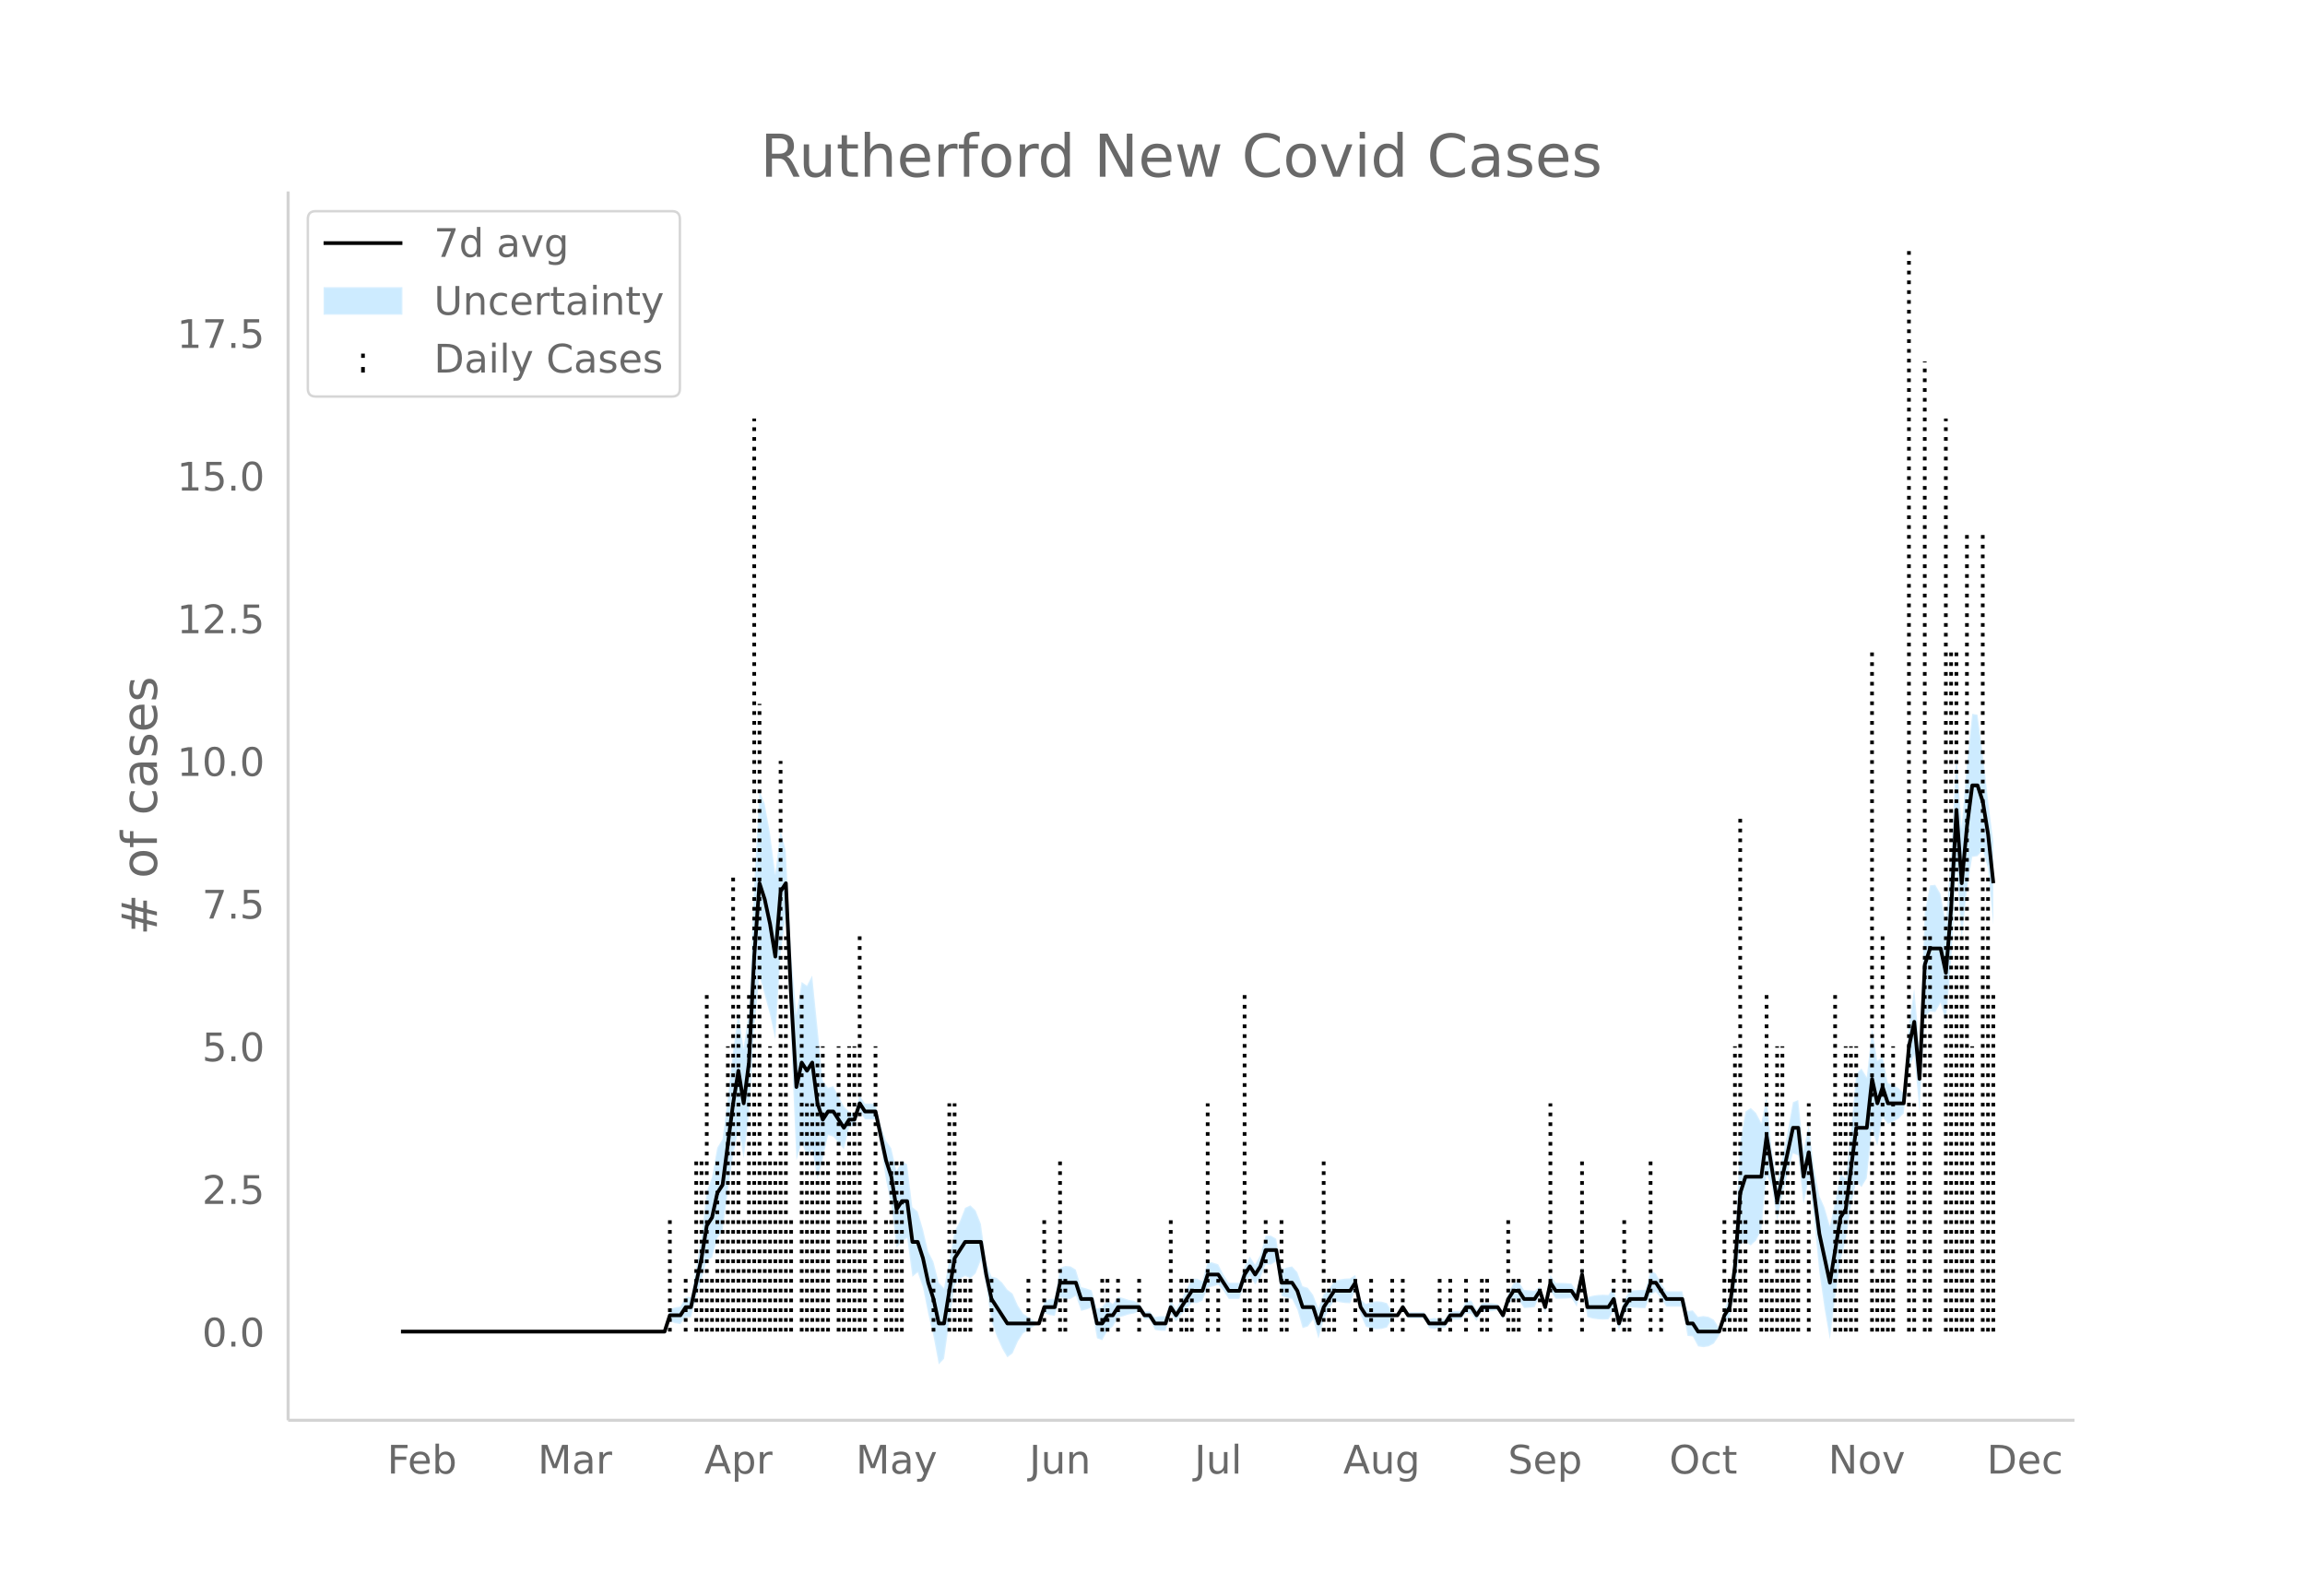 <svg height="864" viewBox="0 0 936 648" width="1248" xmlns="http://www.w3.org/2000/svg" xmlns:xlink="http://www.w3.org/1999/xlink"><defs><style>*{stroke-linecap:butt;stroke-linejoin:round}</style></defs><g id="figure_1"><path d="M0 648h936V0H0z" fill="#fff" id="patch_1"/><g id="axes_1"><path d="M117 576.72h725.4V77.76H117z" fill="none" id="patch_2"/><g id="PolyCollection_1"><defs><path d="M164.96-107.28H269.874l2.14-4.118 2.142.728 2.14.308 2.142-2.7h2.141l2.141-8.08 2.141-7.084 2.141-8.194 2.141-.828 2.141-7.905 2.142-3.1 2.14-16.273 2.142-14.26 2.14-10.577 2.142 11.716 2.14-17.691 2.142-34.938 2.141-21.428 2.141 7.849 2.141 7.961 2.141 10.034 2.141-35.01 2.142-15.279 2.14 50.75 2.142 48.54 2.14-6.924 2.142 5.125 2.141-2.534 2.141 12.04 2.141-8.273 2.141-9.597 2.141.629 2.141 2.572 2.141 2.51 2.142-8.808 2.14-.947 2.142-5.674 2.14 3.31H355.518l2.141 10.913 2.141 13.763 2.141 10.157 2.141 17.239 2.141-2.59 2.142-1.284 2.14 15.694 2.142-1.791 2.14 6.103 2.142 10.761 2.14 9.096 2.142 11.409 2.141-2.273 2.141-15.108 2.141-14.753 2.141-2.597 2.141-1.164 2.142 1.018 2.14-2.077 2.142-5.449 2.14 10.967 2.142 13.983 2.141 6.094 2.141 4.797 2.141 3.695 2.141-1.611 2.141-4.821 2.141-3.31 2.142-1.417 2.14-1.353 2.142-1.252 2.14-4.118 2.142.728 2.14.309 2.142-7.47 2.141.815 2.141-.195 2.141-1.312 2.141 6.158 2.141-.572 2.142-.735 2.14 12.393 2.142.814 2.14-3.953 2.142-1.546 2.141-3.724 2.141-.529 2.141-.705 2.141-.374 2.141-.989 2.141 3.31h2.141l2.142 4.3 2.14.374h2.142l2.14-6.62 2.142 2.834 2.141-2.835 2.141-2.267 2.141-2.38h2.141l2.141-.93 2.141-5.285 2.142-.512 2.14-.696 2.142 2.471 2.14 3.31h4.282l2.142-6.62 2.141-2.6 2.141 3.311 2.141-2.707 2.141-5.377h2.141l2.142-1.243 2.14 13.973 2.142.815 2.14.448 2.142 4.3 2.141 7.528 2.141-.67 2.141-2.842 2.141 7.788 2.141-7.436 2.141-4.646 2.141-3.31 2.142.604 2.14.326 2.142.105 2.14-5.219 2.142 9.932 2.141 4.787 2.141.78 2.141.282 2.141-.14 2.141-.595 2.141-3.702 2.142-1.25 2.14-2.06 2.142 3.31h6.423l2.141 3.97 2.141.374 2.141-.515h2.141l2.141-3.31H593.178l2.14-2.578 2.142.2 2.14 2.892 2.142-3.825h2.141l2.141-.154 2.141-.364 2.141 3.674 2.141-5.951 2.141-2.446 2.142.605 2.14 3.24 2.142-.145 2.14-.228 2.142-4.852 2.14 7.354 2.142-9.203 2.141 3.31h2.141l2.141-.081 2.141-.17 2.141 3.48 2.142-9.931 2.14 14.115 2.142.603 2.14.327 2.142.104 2.141-.104 2.141-3.31 2.141 7.957 2.141-6.62 2.141-2.98 2.141.23 2.141.144 2.142.07 2.14-5.422 2.142-1.199 2.14 2.706 2.142 3.31h6.423l2.141 11.84 2.141.25 2.141 4.003 2.142.339 2.14-.339 2.142-1.154 2.14-3.23 2.142-5.632 2.141-1.765 2.141-10.877 2.141-18.794 2.141-.962 2.141 1.457 2.141-2.025 2.141-4.088 2.142-22.34 2.14 4.317 2.142 13.974 2.14-9.931 2.142-9.354 2.141-7.937 2.141.865 2.141 19.63 2.141-9.932 2.141 15.743 2.141 21.804 2.142 15.01 2.14 12.43 2.142-16.93 2.14-14.856 2.142-8.484 2.14-14.011 2.142-9.777 2.141 2.179 2.141-3.556 2.141-20.13 2.141 7.018 2.141-11.63 2.142 2.577 2.14-.792 2.142-1.252 2.14-2.106 2.142-18.624 2.141-5.019 2.141 23.135 2.141-38.489 2.141-2.408 2.141.193 2.141-3.722 2.141 7.929 2.142-24.91 2.14-38.564 2.142 29.678 2.14-20.26L800.864-300l2.141-.361 2.141-2.443 2.141 7.505 2.141 22.905v-33.914h0l-2.14-16.82-2.142-18.977-2.141-15.684-2.141-.362-2.141 19.986-2.141 26.085-2.141-29.908-2.141 40.885-2.142 28.056-2.14-11.933-2.142-3.722-2.14.192-2.142 10.834-2.14 54.202-2.142-23.211-2.141 14.843-2.141 27.722-2.141-2.107-2.141-1.25-2.141-.793-2.142-10.665-2.14 1.612-2.142-12.844-2.14 19.594-2.142-3.556-2.141 2.179-2.141 23.327-2.141 19.092-2.141-1.863-2.141 11.627-2.141 9.554-2.141-7.433-2.142-4.852-2.14-11.3-2.142-17.36-2.14 9.93-2.142-20.095-2.141.865-2.141 11.925-2.141 10.509-2.141 9.93-2.141-12.508-2.141-22.167-2.142 10.764-2.14-4.088-2.142-2.025-2.14 1.458-2.142 12.28-2.14 40.791-2.142 22.228-2.141 4.856-2.141 7.61-2.141-3.231-2.141-1.155-2.141-.338-2.142.338-2.14-2.618-2.142.252-2.14-8.023H676.68l-2.141-3.31-2.141-3.916-2.141-1.199-2.141 7.82-2.142.07-2.14.144-2.142.229-2.14 3.642-2.142 6.621-2.14-11.905-2.142 3.31-2.141-.104-2.141.104-2.141.327-2.141.604-2.141-12.369-2.142 9.932-2.14-3.14-2.142-.17-2.14-.083h-2.142l-2.141-3.31-2.141 10.66-2.141-5.888-2.141 1.769-2.141-.229-2.141-.144-2.141-3.38-2.142.604-2.14 4.175-2.142 7.29-2.14-2.946-2.142-.365-2.141-.154h-2.141l-2.141 2.796-2.141-3.73-2.141.201-2.141 4.044h-4.282l-2.142 3.31h-2.14l-2.142-.515-2.14.373-2.142-2.65h-6.423l-2.141-3.31-2.141 4.561-2.142-1.251-2.14-3.701-2.142-.597-2.14-.139-2.142.282-2.141.78-2.141-1.833-2.141-9.931-2.141 1.402-2.141.105-2.141.326-2.142.604-2.14 3.31-2.142 1.975-2.14 5.806-2.142-5.453-2.14-2.842-2.142-.67-2.141-5.715-2.141-2.32-2.141.449-2.141.814-2.141-12.51-2.142-1.243h-2.14l-2.142 7.864-2.14 3.914-2.142-3.31-2.141 4.022-2.141 6.62h-4.282l-2.141-3.31-2.141-4.15-2.141-.696-2.142-.511-2.14 7.956-2.142-.93h-2.14l-2.142 4.24-2.141 4.354-2.141 3.787-2.141-3.787-2.141 6.621h-2.141l-2.141.374-2.142-2.321h-2.14l-2.142-3.31-2.14-.99-2.142-.374-2.14-.705-2.142-.528-2.141 2.897-2.141-1.547-2.141 2.668-2.141.814-2.141-7.47-2.142-.734-2.14-.573-2.142-7.083-2.14-1.312-2.142-.194-2.141.814-2.141 12.393-2.141.308-2.141.728-2.141 9.123-2.141-1.25-2.141-1.354-2.142-1.418-2.14-3.309-2.142-4.82-2.14-1.612-2.142-2.926-2.141-1.823-2.141-.528-2.141-5.878-2.141-15.517-2.141-5.449-2.141-2.076-2.142 1.018-2.14 5.456-2.142 4.024-2.14 11.73-2.142 11.375-2.141-2.273-2.141-8.453-2.141-4.146-2.141-9.101-2.141-7.138-2.141-1.791-2.141-17.41-2.142-1.284-2.14 4.03-2.142-9.244-2.14-3.084-2.142-6.1-2.141-8.949h-4.282l-2.141-3.31-2.141 7.567-2.141-.946-2.142-2.188-2.14-4.11-2.142-4.05-2.14.63-2.142-2.977-2.14-21.514-2.142-21.064-2.141 4.087-2.141-1.496-2.141 12.939-2.141-24.289-2.141-41.94-2.142-8.658-2.14 17.955-2.142-16.45-2.14-11.9-2.142-5.393-2.141 38.16-2.141 51.131-2.141 15.413-2.141-14.768-2.141 15.907-2.141 18.843-2.141 16.83-2.142 3.522-2.14 11.957-2.142 5.793-2.14 18.29-2.142 12.777-2.141 11.782h-2.141l-2.141 3.921-2.141.309-2.141.728-2.141 9.123H164.96z" id="m817c48cca2" stroke="#fff" stroke-opacity=".2"/></defs><g clip-path="url(#p52d3896e08)"><use xlink:href="#m817c48cca2" y="648" fill="#089fff" fill-opacity=".2" stroke="#fff" stroke-opacity=".2"/></g></g><g id="LineCollection_1" fill="none" stroke="#000" stroke-dasharray="1.5,2.475" stroke-width="1.5"><path clip-path="url(#p52d3896e08)" d="M149.973 540.72h0M152.114 540.72h0M154.255 540.72h0M156.396 540.72h0M158.537 540.72h0M160.678 540.72h0M162.82 540.72h0M164.96 540.72h0M167.101 540.72h0M169.243 540.72h0M171.384 540.72h0M173.525 540.72h0M175.666 540.72h0M177.807 540.72h0M179.948 540.72h0M182.089 540.72h0M184.23 540.72h0M186.371 540.72h0M188.512 540.72h0M190.653 540.72h0M192.794 540.72h0M194.936 540.72h0M197.077 540.72h0M199.218 540.72h0M201.359 540.72h0M203.5 540.72h0M205.641 540.72h0M207.782 540.72h0M209.923 540.72h0M212.064 540.72h0M214.205 540.72h0M216.346 540.72h0M218.487 540.72h0M220.629 540.72h0M222.77 540.72h0M224.91 540.72h0M227.052 540.72h0M229.193 540.72h0M231.334 540.72h0M233.475 540.72h0M235.616 540.72h0M237.757 540.72h0M239.898 540.72h0M242.04 540.72h0M244.18 540.72h0M246.322 540.72h0M248.463 540.72h0M250.604 540.72h0M252.745 540.72h0M254.886 540.72h0M257.027 540.72h0M259.168 540.72h0M261.31 540.72h0M263.45 540.72h0M265.591 540.72h0M267.732 540.72h0M269.874 540.72h0M272.015 540.72v-46.345M274.156 540.72h0M276.297 540.72h0M278.438 540.72v-23.173M280.579 540.72h0M282.72 540.72v-69.518M284.861 540.72v-69.518M287.002 540.72V401.684M289.143 540.72v-23.173M291.284 540.72v-69.518M293.426 540.72v-46.345M295.567 540.72V424.857M297.708 540.72V355.339M299.849 540.72V378.51M301.99 540.72v-46.345M304.13 540.72V401.684M306.272 540.72V169.958M308.413 540.72V285.82M310.554 540.72v-69.518M312.695 540.72V424.857M314.836 540.72v-69.518M316.977 540.72V308.994M319.119 540.72V378.51M321.26 540.72v-46.345M323.4 540.72h0M325.542 540.72V401.684M327.683 540.72v-92.69M329.824 540.72v-92.69M331.965 540.72V424.857M334.106 540.72V424.857M336.247 540.72v-69.518M338.388 540.72h0M340.53 540.72V424.857M342.67 540.72v-69.518M344.812 540.72V424.857M346.953 540.72V424.857M349.094 540.72V378.51M351.235 540.72v-46.345M353.376 540.72h0M355.517 540.72V424.857M357.658 540.72h0M359.8 540.72v-46.345M361.94 540.72v-69.518M364.081 540.72v-69.518M366.222 540.72v-69.518M368.364 540.72h0M370.505 540.72h0M372.646 540.72h0M374.787 540.72h0M376.928 540.72h0M379.069 540.72v-23.173M381.21 540.72h0M383.351 540.72h0M385.492 540.72v-92.69M387.633 540.72v-92.69M389.774 540.72v-23.173M391.915 540.72v-23.173M394.057 540.72v-23.173M396.198 540.72h0M398.339 540.72h0M400.48 540.72h0M402.62 540.72v-23.173M404.762 540.72h0M406.903 540.72h0M409.044 540.72h0M411.185 540.72h0M413.326 540.72h0M415.467 540.72h0M417.609 540.72v-23.173M419.75 540.72h0M421.89 540.72h0M424.032 540.72v-46.345M426.173 540.72h0M428.314 540.72h0M430.455 540.72v-69.518M432.596 540.72v-23.173M434.737 540.72h0M436.878 540.72h0M439.02 540.72h0M441.16 540.72h0M443.302 540.72h0M445.443 540.72h0M447.584 540.72v-23.173M449.725 540.72v-23.173M451.866 540.72h0M454.007 540.72v-23.173M456.148 540.72h0M458.29 540.72h0M460.43 540.72h0M462.571 540.72v-23.173M464.712 540.72h0M466.853 540.72h0M468.995 540.72h0M471.136 540.72h0M473.277 540.72h0M475.418 540.72v-46.345M477.559 540.72h0M479.7 540.72v-23.173M481.841 540.72v-23.173M483.982 540.72v-23.173M486.123 540.72h0M488.264 540.72h0M490.405 540.72v-92.69M492.547 540.72h0M494.688 540.72v-23.173M496.829 540.72h0M498.97 540.72h0M501.11 540.72h0M503.252 540.72h0M505.393 540.72V401.684M507.534 540.72v-23.173M509.675 540.72h0M511.816 540.72v-23.173M513.957 540.72v-46.345M516.098 540.72h0M518.24 540.72h0M520.38 540.72v-46.345M522.522 540.72v-23.173M524.663 540.72h0M526.804 540.72h0M528.945 540.72h0M531.086 540.72h0M533.227 540.72h0M535.368 540.72h0M537.51 540.72v-69.518M539.65 540.72v-23.173M541.791 540.72v-23.173M543.933 540.72h0M546.074 540.72h0M548.215 540.72h0M550.356 540.72v-23.173M552.497 540.72h0M554.638 540.72h0M556.78 540.72v-23.173M558.92 540.72h0M561.061 540.72h0M563.202 540.72h0M565.343 540.72v-23.173M567.485 540.72h0M569.626 540.72v-23.173M571.767 540.72h0M573.908 540.72h0M576.049 540.72h0M578.19 540.72h0M580.331 540.72h0M582.472 540.72h0M584.613 540.72v-23.173M586.754 540.72h0M588.895 540.72v-23.173M591.036 540.72h0M593.178 540.72h0M595.319 540.72v-23.173M597.46 540.72h0M599.6 540.72h0M601.742 540.72v-23.173M603.883 540.72v-23.173M606.024 540.72h0M608.165 540.72h0M610.306 540.72h0M612.447 540.72v-46.345M614.588 540.72v-23.173M616.73 540.72v-23.173M618.87 540.72h0M621.012 540.72h0M623.153 540.72h0M625.294 540.72v-23.173M627.435 540.72h0M629.576 540.72v-92.69M631.717 540.72h0M633.858 540.72h0M636 540.72h0M638.14 540.72h0M640.281 540.72h0M642.423 540.72v-69.518M644.564 540.72h0M646.705 540.72h0M648.846 540.72h0M650.987 540.72h0M653.128 540.72h0M655.27 540.72v-23.173M657.41 540.72h0M659.551 540.72v-46.345M661.692 540.72v-23.173M663.833 540.72h0M665.974 540.72h0M668.116 540.72h0M670.257 540.72v-69.518M672.398 540.72h0M674.539 540.72v-23.173M676.68 540.72h0M678.821 540.72h0M680.962 540.72h0M683.103 540.72h0M685.244 540.72h0M687.385 540.72h0M689.526 540.72h0M691.668 540.72h0M693.809 540.72h0M695.95 540.72h0M698.09 540.72h0M700.232 540.72v-46.345M702.373 540.72v-23.173M704.514 540.72V424.857M706.655 540.72V332.166M708.796 540.72v-46.345M710.937 540.72h0M713.078 540.72h0M715.22 540.72v-46.345M717.36 540.72V401.684M719.502 540.72v-23.173M721.643 540.72V424.857M723.784 540.72V424.857M725.925 540.72v-69.518M728.066 540.72v-69.518M730.207 540.72v-46.345M732.348 540.72h0M734.49 540.72v-92.69M736.63 540.72h0M738.771 540.72h0M740.913 540.72h0M743.054 540.72h0M745.195 540.72V401.684M747.336 540.72v-92.69M749.477 540.72V424.857M751.618 540.72V424.857M753.759 540.72V424.857M755.9 540.72h0M758.041 540.72h0M760.182 540.72V262.648M762.323 540.72v-23.173M764.464 540.72V378.51M766.606 540.72v-69.518M768.747 540.72V424.857M770.888 540.72h0M773.029 540.72h0M775.17 540.72V100.44M777.311 540.72v-92.69M779.452 540.72h0M781.593 540.72V146.785M783.734 540.72V378.51M785.875 540.72h0M788.016 540.72h0M790.157 540.72V169.958M792.299 540.72V262.648M794.44 540.72V262.648M796.58 540.72V355.339M798.722 540.72V216.303M800.863 540.72V424.857M803.004 540.72h0M805.145 540.72V216.303M807.286 540.72V355.339M809.427 540.72V401.684"/></g><path clip-path="url(#p52d3896e08)" d="M162.82 540.72h107.054l2.14-6.62h4.283l2.14-3.311h2.142l4.282-19.863 2.141-13.241 2.141-3.31 2.141-9.932 2.142-3.31 4.282-33.104 2.14-13.241 2.142 13.241 2.14-16.552 2.142-43.034 2.141-29.794 2.141 6.621 2.141 9.931 2.141 13.242 2.141-26.483 2.142-3.31 2.14 46.344 2.142 36.415 2.14-9.932 2.142 3.31 2.141-3.31 2.141 16.552 2.141 6.621 2.141-3.31h2.141l4.282 6.62 2.142-3.31h2.14l2.142-6.62 2.14 3.31h4.283l4.282 19.862 2.141 6.62 2.141 13.242 2.141-3.31h2.142l2.14 16.552h2.142l2.14 6.62 2.142 9.932 2.14 6.62 2.142 9.931h2.141l4.282-26.483 4.282-6.62h6.424l2.14 13.241 2.142 9.931 6.423 9.931h12.847l2.14-6.62h4.283l2.141-9.931h6.423l2.141 6.62h4.283l2.14 9.931h2.142l2.14-3.31h2.142l2.141-3.31h8.564l2.141 3.31h2.141l2.142 3.31h4.282l2.14-6.62 2.142 3.31 6.423-9.931h4.282l2.141-6.62h4.283l4.282 6.62h4.282l2.141-6.62 2.141-3.311 2.141 3.31 2.141-3.31 2.141-6.62h4.283l2.14 13.24h4.283l2.14 3.311 2.142 6.62h4.282l2.141 6.621 2.141-6.62 4.282-6.621h6.424l2.14-3.31 2.142 9.93 2.141 3.311h12.847l2.14-3.31 2.142 3.31h6.423l2.141 3.31h6.423l2.141-3.31h4.283l2.14-3.31h2.142l2.14 3.31 2.142-3.31h6.423l2.141 3.31 2.141-6.62 2.141-3.311h2.142l2.14 3.31h4.283l2.14-3.31 2.142 6.62 2.141-9.93 2.141 3.31h6.423l2.141 3.31 2.142-9.93 2.14 13.24h8.565l2.141-3.31 2.141 9.931 2.141-6.62 2.141-3.31h6.424l2.14-6.621h2.142l4.282 6.62h6.423l2.141 9.931h2.141l2.141 3.31h8.565l2.14-6.62 2.142-3.31 2.141-16.552 2.141-29.794 2.141-6.62h6.423l2.142-16.552 4.282 26.483 6.423-29.794h2.141l2.141 19.863 2.141-9.931 4.282 33.103 4.283 19.863 4.282-26.483 2.14-3.31 4.283-33.105h4.282l2.141-19.862 2.141 9.931 2.141-6.62 2.142 6.62h6.423l2.14-23.172 2.142-9.931 2.141 23.172 2.141-46.345 2.141-6.62h4.282l2.141 9.93 2.142-26.483 2.14-39.724 2.142 29.793 2.14-23.172 2.142-16.552h2.141l2.141 6.62 2.141 13.242 2.141 19.862h0" fill="none" stroke="#000" stroke-linecap="round" stroke-width="1.5" id="line2d_1"/><path d="M117 576.72V77.76" fill="none" stroke="#d3d3d3" stroke-linecap="square" stroke-width="1.25" id="patch_3"/><path d="M117 576.72h725.4" fill="none" stroke="#d3d3d3" stroke-linecap="square" stroke-width="1.25" id="patch_4"/><g id="matplotlib.axis_1"><g id="xtick_1"><g transform="matrix(.16 0 0 -.16 157.221 598.378)" fill="#696969" id="text_1"><defs><path d="M9.813 72.906h41.89v-8.312H19.672V43.109h28.906v-8.297H19.672V0h-9.86z" id="DejaVuSans-70"/><path d="M56.203 29.594v-4.39H14.891q.593-9.282 5.593-14.142 5-4.859 13.938-4.859 5.172 0 10.031 1.266 4.86 1.265 9.656 3.812v-8.5Q49.266.734 44.187-.344 39.11-1.422 33.892-1.422q-13.094 0-20.735 7.61-7.64 7.625-7.64 20.625 0 13.421 7.25 21.296Q20.016 56 32.328 56q11.031 0 17.453-7.11 6.422-7.093 6.422-19.296zm-8.984 2.64q-.094 7.36-4.125 11.75-4.032 4.407-10.672 4.407-7.516 0-12.031-4.25-4.516-4.25-5.203-11.97z" id="DejaVuSans-101"/><path d="M48.688 27.297q0 9.906-4.079 15.547-4.078 5.64-11.203 5.64-7.14 0-11.218-5.64-4.079-5.64-4.079-15.547 0-9.906 4.078-15.547 4.079-5.64 11.22-5.64 7.124 0 11.202 5.64t4.078 15.547zM18.108 46.39q2.844 4.875 7.157 7.234Q29.594 56 35.594 56q9.968 0 16.187-7.906 6.235-7.907 6.235-20.797T51.78 6.484q-6.218-7.906-16.187-7.906-6 0-10.328 2.375-4.313 2.375-7.157 7.25V0H9.08v75.984h9.03z" id="DejaVuSans-98"/></defs><use xlink:href="#DejaVuSans-70"/><use x="52.02" xlink:href="#DejaVuSans-101"/><use x="113.543" xlink:href="#DejaVuSans-98"/></g></g><g id="xtick_2"><g transform="matrix(.16 0 0 -.16 218.381 598.378)" fill="#696969" id="text_2"><defs><path d="M9.813 72.906h14.703l18.593-49.61 18.703 49.61h14.704V0H66.89v64.016l-18.797-50h-9.907l-18.796 50V0H9.813z" id="DejaVuSans-77"/><path d="M34.281 27.484q-10.89 0-15.093-2.484-4.204-2.484-4.204-8.5 0-4.781 3.157-7.594 3.156-2.797 8.562-2.797 7.485 0 12 5.297 4.516 5.297 4.516 14.078v2zm17.922 3.72V0H43.22v8.297Q40.14 3.328 35.547.953q-4.594-2.375-11.234-2.375-8.391 0-13.36 4.719Q6 8.016 6 15.922q0 9.219 6.172 13.906 6.187 4.688 18.437 4.688h12.61v.89q0 6.203-4.078 9.594-4.078 3.39-11.453 3.39-4.688 0-9.141-1.124-4.438-1.125-8.531-3.375v8.312q4.921 1.906 9.562 2.844 4.64.953 9.031.953 11.875 0 17.735-6.156 5.86-6.14 5.86-18.64z" id="DejaVuSans-97"/><path d="M41.11 46.297q-1.516.875-3.297 1.281Q36.03 48 33.89 48q-7.625 0-11.703-4.953-4.079-4.953-4.079-14.234V0H9.08v54.688h9.03v-8.5q2.844 4.984 7.375 7.39Q30.031 56 36.531 56q.922 0 2.047-.125 1.125-.11 2.484-.36z" id="DejaVuSans-114"/></defs><use xlink:href="#DejaVuSans-77"/><use x="86.279" xlink:href="#DejaVuSans-97"/><use x="147.559" xlink:href="#DejaVuSans-114"/></g></g><g id="xtick_3"><g transform="matrix(.16 0 0 -.16 286.009 598.378)" fill="#696969" id="text_3"><defs><path d="M34.188 63.188L20.797 26.906h26.812zm-5.579 9.718h11.188L67.578 0h-10.25l-6.64 18.703h-32.86L11.188 0H.78z" id="DejaVuSans-65"/><path d="M18.11 8.203v-29H9.077v75.484h9.031v-8.296q2.844 4.875 7.157 7.234Q29.594 56 35.594 56q9.968 0 16.187-7.906 6.235-7.907 6.235-20.797T51.78 6.484q-6.218-7.906-16.187-7.906-6 0-10.328 2.375-4.313 2.375-7.157 7.25zm30.578 19.094q0 9.906-4.079 15.547-4.078 5.64-11.203 5.64-7.14 0-11.218-5.64-4.079-5.64-4.079-15.547 0-9.906 4.078-15.547 4.079-5.64 11.22-5.64 7.124 0 11.202 5.64t4.078 15.547z" id="DejaVuSans-112"/></defs><use xlink:href="#DejaVuSans-65"/><use x="68.408" xlink:href="#DejaVuSans-112"/><use x="131.885" xlink:href="#DejaVuSans-114"/></g></g><g id="xtick_4"><g transform="matrix(.16 0 0 -.16 347.541 598.378)" fill="#696969" id="text_4"><defs><path d="M32.172-5.078q-3.797-9.766-7.422-12.735-3.61-2.984-9.656-2.984H7.906v7.516h5.282q3.703 0 5.75 1.765Q21-9.766 23.483-3.219l1.61 4.094-22.11 53.813H12.5l17.094-42.766 17.093 42.766h9.516z" id="DejaVuSans-121"/></defs><use xlink:href="#DejaVuSans-77"/><use x="86.279" xlink:href="#DejaVuSans-97"/><use x="147.559" xlink:href="#DejaVuSans-121"/></g></g><g id="xtick_5"><g transform="matrix(.16 0 0 -.16 417.955 598.378)" fill="#696969" id="text_5"><defs><path d="M9.813 72.906h9.859V5.078q0-13.187-5-19.14-5-5.954-16.094-5.954h-3.75v8.297h3.078q6.531 0 9.219 3.672Q9.813-4.39 9.813 5.078z" id="DejaVuSans-74"/><path d="M8.5 21.578v33.11h8.984V21.922q0-7.766 3.016-11.656 3.031-3.875 9.094-3.875 7.265 0 11.484 4.64 4.234 4.64 4.234 12.656v31h8.985V0h-8.984v8.406Q42.047 3.422 37.718 1q-4.313-2.422-10.032-2.422-9.421 0-14.312 5.86Q8.5 10.296 8.5 21.578zM31.11 56z" id="DejaVuSans-117"/><path d="M54.89 33.016V0h-8.984v32.719q0 7.765-3.031 11.61-3.031 3.858-9.078 3.858-7.281 0-11.484-4.64-4.204-4.625-4.204-12.64V0H9.08v54.688h9.03v-8.5q3.235 4.937 7.594 7.374Q30.078 56 35.797 56q9.422 0 14.25-5.828 4.844-5.828 4.844-17.156z" id="DejaVuSans-110"/></defs><use xlink:href="#DejaVuSans-74"/><use x="29.492" xlink:href="#DejaVuSans-117"/><use x="92.871" xlink:href="#DejaVuSans-110"/></g></g><g id="xtick_6"><g transform="matrix(.16 0 0 -.16 485.035 598.378)" fill="#696969" id="text_6"><defs><path d="M9.422 75.984h8.984V0H9.422z" id="DejaVuSans-108"/></defs><use xlink:href="#DejaVuSans-74"/><use x="29.492" xlink:href="#DejaVuSans-117"/><use x="92.871" xlink:href="#DejaVuSans-108"/></g></g><g id="xtick_7"><g transform="matrix(.16 0 0 -.16 545.44 598.378)" fill="#696969" id="text_7"><defs><path d="M45.406 27.984q0 9.766-4.031 15.125-4.016 5.375-11.297 5.375-7.219 0-11.25-5.375-4.031-5.359-4.031-15.125 0-9.718 4.031-15.093t11.25-5.375q7.281 0 11.297 5.375 4.031 5.375 4.031 15.093zm8.985-21.203q0-13.953-6.203-20.765Q42-20.797 29.203-20.797q-4.734 0-8.937.703-4.203.703-8.157 2.172v8.735q3.954-2.141 7.813-3.157 3.86-1.031 7.86-1.031 8.843 0 13.234 4.61 4.39 4.609 4.39 13.937v4.453q-2.781-4.844-7.125-7.234Q33.938 0 27.875 0 17.828 0 11.672 7.656q-6.156 7.672-6.156 20.328 0 12.688 6.156 20.344Q17.828 56 27.875 56q6.063 0 10.406-2.39 4.344-2.391 7.125-7.22v8.297h8.985z" id="DejaVuSans-103"/></defs><use xlink:href="#DejaVuSans-65"/><use x="68.408" xlink:href="#DejaVuSans-117"/><use x="131.787" xlink:href="#DejaVuSans-103"/></g></g><g id="xtick_8"><g transform="matrix(.16 0 0 -.16 612.355 598.378)" fill="#696969" id="text_8"><defs><path d="M53.516 70.516V60.89q-5.61 2.687-10.594 4-4.984 1.328-9.625 1.328-8.047 0-12.422-3.125t-4.375-8.89q0-4.845 2.906-7.313 2.907-2.453 11.016-3.97l5.953-1.218q11.031-2.11 16.281-7.406 5.25-5.297 5.25-14.172 0-10.61-7.11-16.078-7.093-5.469-20.812-5.469-5.172 0-11.015 1.172Q13.14.922 6.89 3.219v10.156q6-3.36 11.765-5.078 5.766-1.703 11.328-1.703 8.438 0 13.032 3.312 4.593 3.328 4.593 9.485 0 5.359-3.297 8.39-3.296 3.032-10.812 4.547L27.484 33.5q-11.03 2.188-15.968 6.875-4.922 4.688-4.922 13.047 0 9.672 6.812 15.234 6.813 5.563 18.766 5.563 5.14 0 10.453-.938 5.328-.922 10.89-2.765z" id="DejaVuSans-83"/></defs><use xlink:href="#DejaVuSans-83"/><use x="63.477" xlink:href="#DejaVuSans-101"/><use x="125" xlink:href="#DejaVuSans-112"/></g></g><g id="xtick_9"><g transform="matrix(.16 0 0 -.16 677.835 598.378)" fill="#696969" id="text_9"><defs><path d="M39.406 66.219q-10.75 0-17.078-8.016-6.312-8-6.312-21.828 0-13.766 6.312-21.781 6.328-8 17.078-8 10.735 0 17.016 8 6.281 8.015 6.281 21.781 0 13.828-6.281 21.828-6.281 8.016-17.016 8.016zm0 8q15.328 0 24.5-10.281 9.188-10.282 9.188-27.563 0-17.234-9.188-27.516-9.172-10.28-24.5-10.28-15.375 0-24.593 10.25-9.204 10.265-9.204 27.546t9.204 27.563q9.218 10.28 24.593 10.28z" id="DejaVuSans-79"/><path d="M48.781 52.594v-8.407q-3.812 2.11-7.64 3.157-3.828 1.047-7.735 1.047-8.75 0-13.593-5.547-4.829-5.532-4.829-15.547 0-10.016 4.829-15.563 4.843-5.53 13.593-5.53 3.907 0 7.735 1.046 3.828 1.047 7.64 3.156V2.094Q45.016.344 40.984-.531q-4.015-.89-8.562-.89-12.36 0-19.64 7.765-7.266 7.765-7.266 20.953 0 13.375 7.343 21.031Q20.22 56 33.016 56q4.14 0 8.093-.86 3.953-.843 7.672-2.546z" id="DejaVuSans-99"/><path d="M18.313 70.219V54.688h18.5v-6.985h-18.5V18.016q0-6.688 1.828-8.594 1.828-1.906 7.453-1.906h9.218V0h-9.218q-10.407 0-14.36 3.875-3.953 3.89-3.953 14.14v29.688H2.687v6.984h6.594V70.22z" id="DejaVuSans-116"/></defs><use xlink:href="#DejaVuSans-79"/><use x="78.711" xlink:href="#DejaVuSans-99"/><use x="133.691" xlink:href="#DejaVuSans-116"/></g></g><g id="xtick_10"><g transform="matrix(.16 0 0 -.16 742.426 598.378)" fill="#696969" id="text_10"><defs><path d="M9.813 72.906h13.28l32.329-60.984v60.984h9.562V0h-13.28L19.39 60.984V0H9.813z" id="DejaVuSans-78"/><path d="M30.61 48.39q-7.22 0-11.422-5.64-4.204-5.64-4.204-15.453 0-9.813 4.172-15.453 4.188-5.64 11.453-5.64 7.188 0 11.375 5.655 4.203 5.672 4.203 15.438 0 9.719-4.203 15.406-4.187 5.688-11.375 5.688zm0 7.61q11.718 0 18.406-7.625 6.703-7.61 6.703-21.078 0-13.422-6.703-21.078-6.688-7.64-18.407-7.64-11.765 0-18.437 7.64-6.656 7.656-6.656 21.078 0 13.469 6.656 21.078Q18.844 56 30.609 56z" id="DejaVuSans-111"/><path d="M2.984 54.688H12.5L29.594 8.797l17.093 45.89h9.516L35.687 0H23.485z" id="DejaVuSans-118"/></defs><use xlink:href="#DejaVuSans-78"/><use x="74.805" xlink:href="#DejaVuSans-111"/><use x="135.986" xlink:href="#DejaVuSans-118"/></g></g><g id="xtick_11"><g transform="matrix(.16 0 0 -.16 806.793 598.378)" fill="#696969" id="text_11"><defs><path d="M19.672 64.797V8.109h11.922q15.093 0 22.093 6.829 7 6.843 7 21.593 0 14.64-7 21.453-7 6.813-22.093 6.813zm-9.86 8.11h20.266q21.188 0 31.094-8.813 9.922-8.813 9.922-27.563 0-18.86-9.969-27.703Q51.172 0 30.078 0H9.813z" id="DejaVuSans-68"/></defs><use xlink:href="#DejaVuSans-68"/><use x="77.002" xlink:href="#DejaVuSans-101"/><use x="138.525" xlink:href="#DejaVuSans-99"/></g></g></g><g id="matplotlib.axis_2"><g id="ytick_1"><g transform="matrix(.16 0 0 -.16 82.055 546.799)" fill="#696969" id="text_12"><defs><path d="M31.781 66.406q-7.61 0-11.453-7.5Q16.5 51.422 16.5 36.375q0-14.984 3.828-22.484 3.844-7.5 11.453-7.5 7.672 0 11.5 7.5 3.844 7.5 3.844 22.484 0 15.047-3.844 22.531-3.828 7.5-11.5 7.5zm0 7.813q12.266 0 18.735-9.703 6.468-9.688 6.468-28.141 0-18.406-6.468-28.11-6.47-9.687-18.735-9.687-12.25 0-18.718 9.688-6.47 9.703-6.47 28.109 0 18.453 6.47 28.14Q19.53 74.22 31.78 74.22z" id="DejaVuSans-48"/><path d="M10.688 12.406H21V0H10.687z" id="DejaVuSans-46"/></defs><use xlink:href="#DejaVuSans-48"/><use x="63.623" xlink:href="#DejaVuSans-46"/><use x="95.41" xlink:href="#DejaVuSans-48"/></g></g><g id="ytick_2"><g transform="matrix(.16 0 0 -.16 82.055 488.867)" fill="#696969" id="text_13"><defs><path d="M19.188 8.297h34.421V0H7.33v8.297q5.609 5.812 15.296 15.594 9.703 9.797 12.188 12.64 4.734 5.313 6.609 9 1.89 3.688 1.89 7.25 0 5.813-4.078 9.469-4.078 3.672-10.625 3.672-4.64 0-9.797-1.61-5.14-1.609-11-4.89v9.969Q13.767 71.78 18.938 73q5.188 1.219 9.485 1.219 11.328 0 18.062-5.672 6.735-5.656 6.735-15.125 0-4.5-1.688-8.531-1.672-4.016-6.125-9.485-1.218-1.422-7.765-8.187-6.532-6.766-18.453-18.922z" id="DejaVuSans-50"/><path d="M10.797 72.906h38.719v-8.312H19.828v-17.86q2.14.735 4.281 1.094 2.157.36 4.313.36 12.203 0 19.328-6.688 7.14-6.688 7.14-18.11 0-11.765-7.328-18.296-7.328-6.516-20.656-6.516-4.593 0-9.36.781-4.75.782-9.827 2.344v9.922q4.39-2.39 9.078-3.563 4.687-1.171 9.906-1.171 8.453 0 13.375 4.437 4.938 4.438 4.938 12.063 0 7.609-4.938 12.047-4.922 4.453-13.375 4.453-3.953 0-7.89-.875-3.922-.875-8.016-2.735z" id="DejaVuSans-53"/></defs><use xlink:href="#DejaVuSans-50"/><use x="63.623" xlink:href="#DejaVuSans-46"/><use x="95.41" xlink:href="#DejaVuSans-53"/></g></g><g id="ytick_3"><g transform="matrix(.16 0 0 -.16 82.055 430.935)" fill="#696969" id="text_14"><use xlink:href="#DejaVuSans-53"/><use x="63.623" xlink:href="#DejaVuSans-46"/><use x="95.41" xlink:href="#DejaVuSans-48"/></g></g><g id="ytick_4"><g transform="matrix(.16 0 0 -.16 82.055 373.004)" fill="#696969" id="text_15"><defs><path d="M8.203 72.906h46.875v-4.203L28.61 0H18.312L43.22 64.594H8.203z" id="DejaVuSans-55"/></defs><use xlink:href="#DejaVuSans-55"/><use x="63.623" xlink:href="#DejaVuSans-46"/><use x="95.41" xlink:href="#DejaVuSans-53"/></g></g><g id="ytick_5"><g transform="matrix(.16 0 0 -.16 71.875 315.072)" fill="#696969" id="text_16"><defs><path d="M12.406 8.297h16.11v55.625l-17.532-3.516v8.985l17.438 3.515h9.86V8.296H54.39V0H12.406z" id="DejaVuSans-49"/></defs><use xlink:href="#DejaVuSans-49"/><use x="63.623" xlink:href="#DejaVuSans-48"/><use x="127.246" xlink:href="#DejaVuSans-46"/><use x="159.033" xlink:href="#DejaVuSans-48"/></g></g><g id="ytick_6"><g transform="matrix(.16 0 0 -.16 71.875 257.14)" fill="#696969" id="text_17"><use xlink:href="#DejaVuSans-49"/><use x="63.623" xlink:href="#DejaVuSans-50"/><use x="127.246" xlink:href="#DejaVuSans-46"/><use x="159.033" xlink:href="#DejaVuSans-53"/></g></g><g id="ytick_7"><g transform="matrix(.16 0 0 -.16 71.875 199.21)" fill="#696969" id="text_18"><use xlink:href="#DejaVuSans-49"/><use x="63.623" xlink:href="#DejaVuSans-53"/><use x="127.246" xlink:href="#DejaVuSans-46"/><use x="159.033" xlink:href="#DejaVuSans-48"/></g></g><g id="ytick_8"><g transform="matrix(.16 0 0 -.16 71.875 141.278)" fill="#696969" id="text_19"><use xlink:href="#DejaVuSans-49"/><use x="63.623" xlink:href="#DejaVuSans-55"/><use x="127.246" xlink:href="#DejaVuSans-46"/><use x="159.033" xlink:href="#DejaVuSans-53"/></g></g><g transform="matrix(0 -.2 -.2 0 63.716 379.813)" fill="#696969" id="text_20"><defs><path d="M51.125 44H36.922l-4.11-16.313h14.313zm-7.328 27.781l-5.078-20.265h14.265L58.11 71.78h7.813L60.89 51.516h15.234V44h-17.14l-4-16.313h15.53V20.22H53.079L48 0h-7.813l5.032 20.219H30.906L25.875 0h-7.86l5.079 20.219H7.719v7.468h17.187L29 44H13.281v7.516h17.625l4.985 20.265z" id="DejaVuSans-35"/><path d="M37.11 75.984V68.5h-8.594q-4.828 0-6.72-1.953-1.874-1.953-1.874-7.031v-4.828h14.797v-6.985H19.922V0H10.89v47.703H2.297v6.984h8.594V58.5q0 9.125 4.25 13.297 4.25 4.187 13.468 4.187z" id="DejaVuSans-102"/><path d="M44.281 53.078v-8.5q-3.797 1.953-7.906 2.922-4.094.984-8.5.984-6.688 0-10.031-2.047-3.344-2.046-3.344-6.156 0-3.125 2.39-4.906 2.391-1.781 9.626-3.39l3.078-.688q9.562-2.047 13.593-5.781 4.032-3.735 4.032-10.422 0-7.625-6.032-12.078-6.03-4.438-16.578-4.438-4.39 0-9.156.86Q10.688.296 5.422 2v9.281q4.984-2.594 9.812-3.89 4.829-1.282 9.579-1.282 6.343 0 9.75 2.172 3.421 2.172 3.421 6.125 0 3.656-2.468 5.61-2.453 1.953-10.813 3.765l-3.125.735q-8.344 1.75-12.062 5.39-3.704 3.64-3.704 9.985 0 7.718 5.47 11.906Q16.75 56 26.811 56q4.97 0 9.36-.734 4.406-.72 8.11-2.188z" id="DejaVuSans-115"/></defs><use xlink:href="#DejaVuSans-35"/><use x="83.789" xlink:href="#DejaVuSans-32"/><use x="115.576" xlink:href="#DejaVuSans-111"/><use x="176.758" xlink:href="#DejaVuSans-102"/><use x="211.963" xlink:href="#DejaVuSans-32"/><use x="243.75" xlink:href="#DejaVuSans-99"/><use x="298.73" xlink:href="#DejaVuSans-97"/><use x="360.01" xlink:href="#DejaVuSans-115"/><use x="412.109" xlink:href="#DejaVuSans-101"/><use x="473.633" xlink:href="#DejaVuSans-115"/></g></g><g transform="matrix(.24 0 0 -.24 308.75 71.76)" fill="#696969" id="text_21"><defs><path d="M44.39 34.188q3.172-1.079 6.172-4.594 3-3.516 6.032-9.672L66.609 0H56l-9.313 18.703q-3.624 7.328-7.015 9.719-3.39 2.39-9.25 2.39h-10.75V0h-9.86v72.906h22.266q12.5 0 18.656-5.234 6.157-5.219 6.157-15.766 0-6.89-3.203-11.437-3.204-4.532-9.297-6.282zM19.673 64.797V38.922h12.406q7.125 0 10.766 3.297 3.64 3.297 3.64 9.687 0 6.39-3.64 9.64-3.64 3.25-10.766 3.25z" id="DejaVuSans-82"/><path d="M54.89 33.016V0h-8.984v32.719q0 7.765-3.031 11.61-3.031 3.858-9.078 3.858-7.281 0-11.484-4.64-4.204-4.625-4.204-12.64V0H9.08v75.984h9.03V46.188q3.235 4.937 7.594 7.374Q30.078 56 35.797 56q9.422 0 14.25-5.828 4.844-5.828 4.844-17.156z" id="DejaVuSans-104"/><path d="M45.406 46.39v29.594h8.985V0h-8.985v8.203Q42.578 3.328 38.25.953q-4.313-2.375-10.375-2.375-9.906 0-16.14 7.906-6.22 7.922-6.22 20.813 0 12.89 6.22 20.797Q17.968 56 27.874 56q6.063 0 10.375-2.375 4.328-2.36 7.156-7.234zm-30.61-19.093q0-9.906 4.079-15.547 4.078-5.64 11.203-5.64 7.125 0 11.219 5.64 4.11 5.64 4.11 15.547 0 9.906-4.11 15.547-4.094 5.64-11.219 5.64-7.125 0-11.203-5.64-4.078-5.64-4.078-15.547z" id="DejaVuSans-100"/><path d="M4.203 54.688h8.985l11.234-42.672 11.172 42.672h10.593l11.235-42.672 11.187 42.672h8.985L63.28 0H52.688L40.922 44.828 29.109 0H18.5z" id="DejaVuSans-119"/><path d="M64.406 67.281v-10.39q-4.984 4.64-10.625 6.922-5.64 2.296-11.984 2.296-12.5 0-19.14-7.64-6.641-7.64-6.641-22.094 0-14.406 6.64-22.047 6.64-7.64 19.14-7.64 6.345 0 11.985 2.296 5.64 2.297 10.625 6.938V5.609Q59.234 2.094 53.437.33q-5.78-1.75-12.218-1.75-16.563 0-26.094 10.124-9.516 10.14-9.516 27.672 0 17.578 9.516 27.703 9.531 10.14 26.094 10.14 6.531 0 12.312-1.734 5.797-1.734 10.875-5.203z" id="DejaVuSans-67"/><path d="M9.422 54.688h8.984V0H9.422zm0 21.296h8.984v-11.39H9.422z" id="DejaVuSans-105"/></defs><use xlink:href="#DejaVuSans-82"/><use x="64.982" xlink:href="#DejaVuSans-117"/><use x="128.361" xlink:href="#DejaVuSans-116"/><use x="167.57" xlink:href="#DejaVuSans-104"/><use x="230.949" xlink:href="#DejaVuSans-101"/><use x="292.473" xlink:href="#DejaVuSans-114"/><use x="333.586" xlink:href="#DejaVuSans-102"/><use x="368.791" xlink:href="#DejaVuSans-111"/><use x="429.973" xlink:href="#DejaVuSans-114"/><use x="469.336" xlink:href="#DejaVuSans-100"/><use x="532.813" xlink:href="#DejaVuSans-32"/><use x="564.6" xlink:href="#DejaVuSans-78"/><use x="639.404" xlink:href="#DejaVuSans-101"/><use x="700.928" xlink:href="#DejaVuSans-119"/><use x="782.715" xlink:href="#DejaVuSans-32"/><use x="814.502" xlink:href="#DejaVuSans-67"/><use x="884.326" xlink:href="#DejaVuSans-111"/><use x="945.508" xlink:href="#DejaVuSans-118"/><use x="1004.688" xlink:href="#DejaVuSans-105"/><use x="1032.471" xlink:href="#DejaVuSans-100"/><use x="1095.947" xlink:href="#DejaVuSans-32"/><use x="1127.734" xlink:href="#DejaVuSans-67"/><use x="1197.559" xlink:href="#DejaVuSans-97"/><use x="1258.838" xlink:href="#DejaVuSans-115"/><use x="1310.938" xlink:href="#DejaVuSans-101"/><use x="1372.461" xlink:href="#DejaVuSans-115"/></g><g id="legend_1"><path d="M128.2 161.015h144.675q3.2 0 3.2-3.2V88.96q0-3.2-3.2-3.2H128.2q-3.2 0-3.2 3.2v68.855q0 3.2 3.2 3.2z" fill="none" opacity=".8" stroke="#ccc" id="patch_5"/><path d="M131.4 98.718h32" fill="none" stroke="#000" stroke-linecap="round" stroke-width="1.5" id="line2d_4"/><g transform="matrix(.16 0 0 -.16 176.2 104.317)" fill="#696969" id="text_22"><use xlink:href="#DejaVuSans-55"/><use x="63.623" xlink:href="#DejaVuSans-100"/><use x="127.1" xlink:href="#DejaVuSans-32"/><use x="158.887" xlink:href="#DejaVuSans-97"/><use x="220.166" xlink:href="#DejaVuSans-118"/><use x="279.346" xlink:href="#DejaVuSans-103"/></g><path d="M131.4 127.802h32v-11.2h-32z" fill="#089fff" opacity=".2" stroke="#fff" id="patch_6"/><g transform="matrix(.16 0 0 -.16 176.2 127.802)" fill="#696969" id="text_23"><defs><path d="M8.688 72.906h9.921V28.61q0-11.718 4.235-16.875 4.25-5.14 13.781-5.14 9.469 0 13.719 5.14 4.25 5.157 4.25 16.875v44.297H64.5V27.391q0-14.25-7.063-21.532-7.046-7.28-20.812-7.28-13.828 0-20.89 7.28-7.047 7.282-7.047 21.532z" id="DejaVuSans-85"/></defs><use xlink:href="#DejaVuSans-85"/><use x="73.193" xlink:href="#DejaVuSans-110"/><use x="136.572" xlink:href="#DejaVuSans-99"/><use x="191.553" xlink:href="#DejaVuSans-101"/><use x="253.076" xlink:href="#DejaVuSans-114"/><use x="294.189" xlink:href="#DejaVuSans-116"/><use x="333.398" xlink:href="#DejaVuSans-97"/><use x="394.678" xlink:href="#DejaVuSans-105"/><use x="422.461" xlink:href="#DejaVuSans-110"/><use x="485.84" xlink:href="#DejaVuSans-116"/><use x="525.049" xlink:href="#DejaVuSans-121"/></g><path d="M147.4 151.287v-7.7" fill="none" stroke="#000" stroke-dasharray="2.25,3.712" stroke-width="1.5" id="line2d_6"/><g transform="matrix(.16 0 0 -.16 176.2 151.287)" fill="#696969" id="text_24"><use xlink:href="#DejaVuSans-68"/><use x="77.002" xlink:href="#DejaVuSans-97"/><use x="138.281" xlink:href="#DejaVuSans-105"/><use x="166.064" xlink:href="#DejaVuSans-108"/><use x="193.848" xlink:href="#DejaVuSans-121"/><use x="253.027" xlink:href="#DejaVuSans-32"/><use x="284.814" xlink:href="#DejaVuSans-67"/><use x="354.639" xlink:href="#DejaVuSans-97"/><use x="415.918" xlink:href="#DejaVuSans-115"/><use x="468.018" xlink:href="#DejaVuSans-101"/><use x="529.541" xlink:href="#DejaVuSans-115"/></g></g></g></g><defs><clipPath id="p52d3896e08"><path d="M117 77.76h725.4v498.96H117z"/></clipPath></defs></svg>